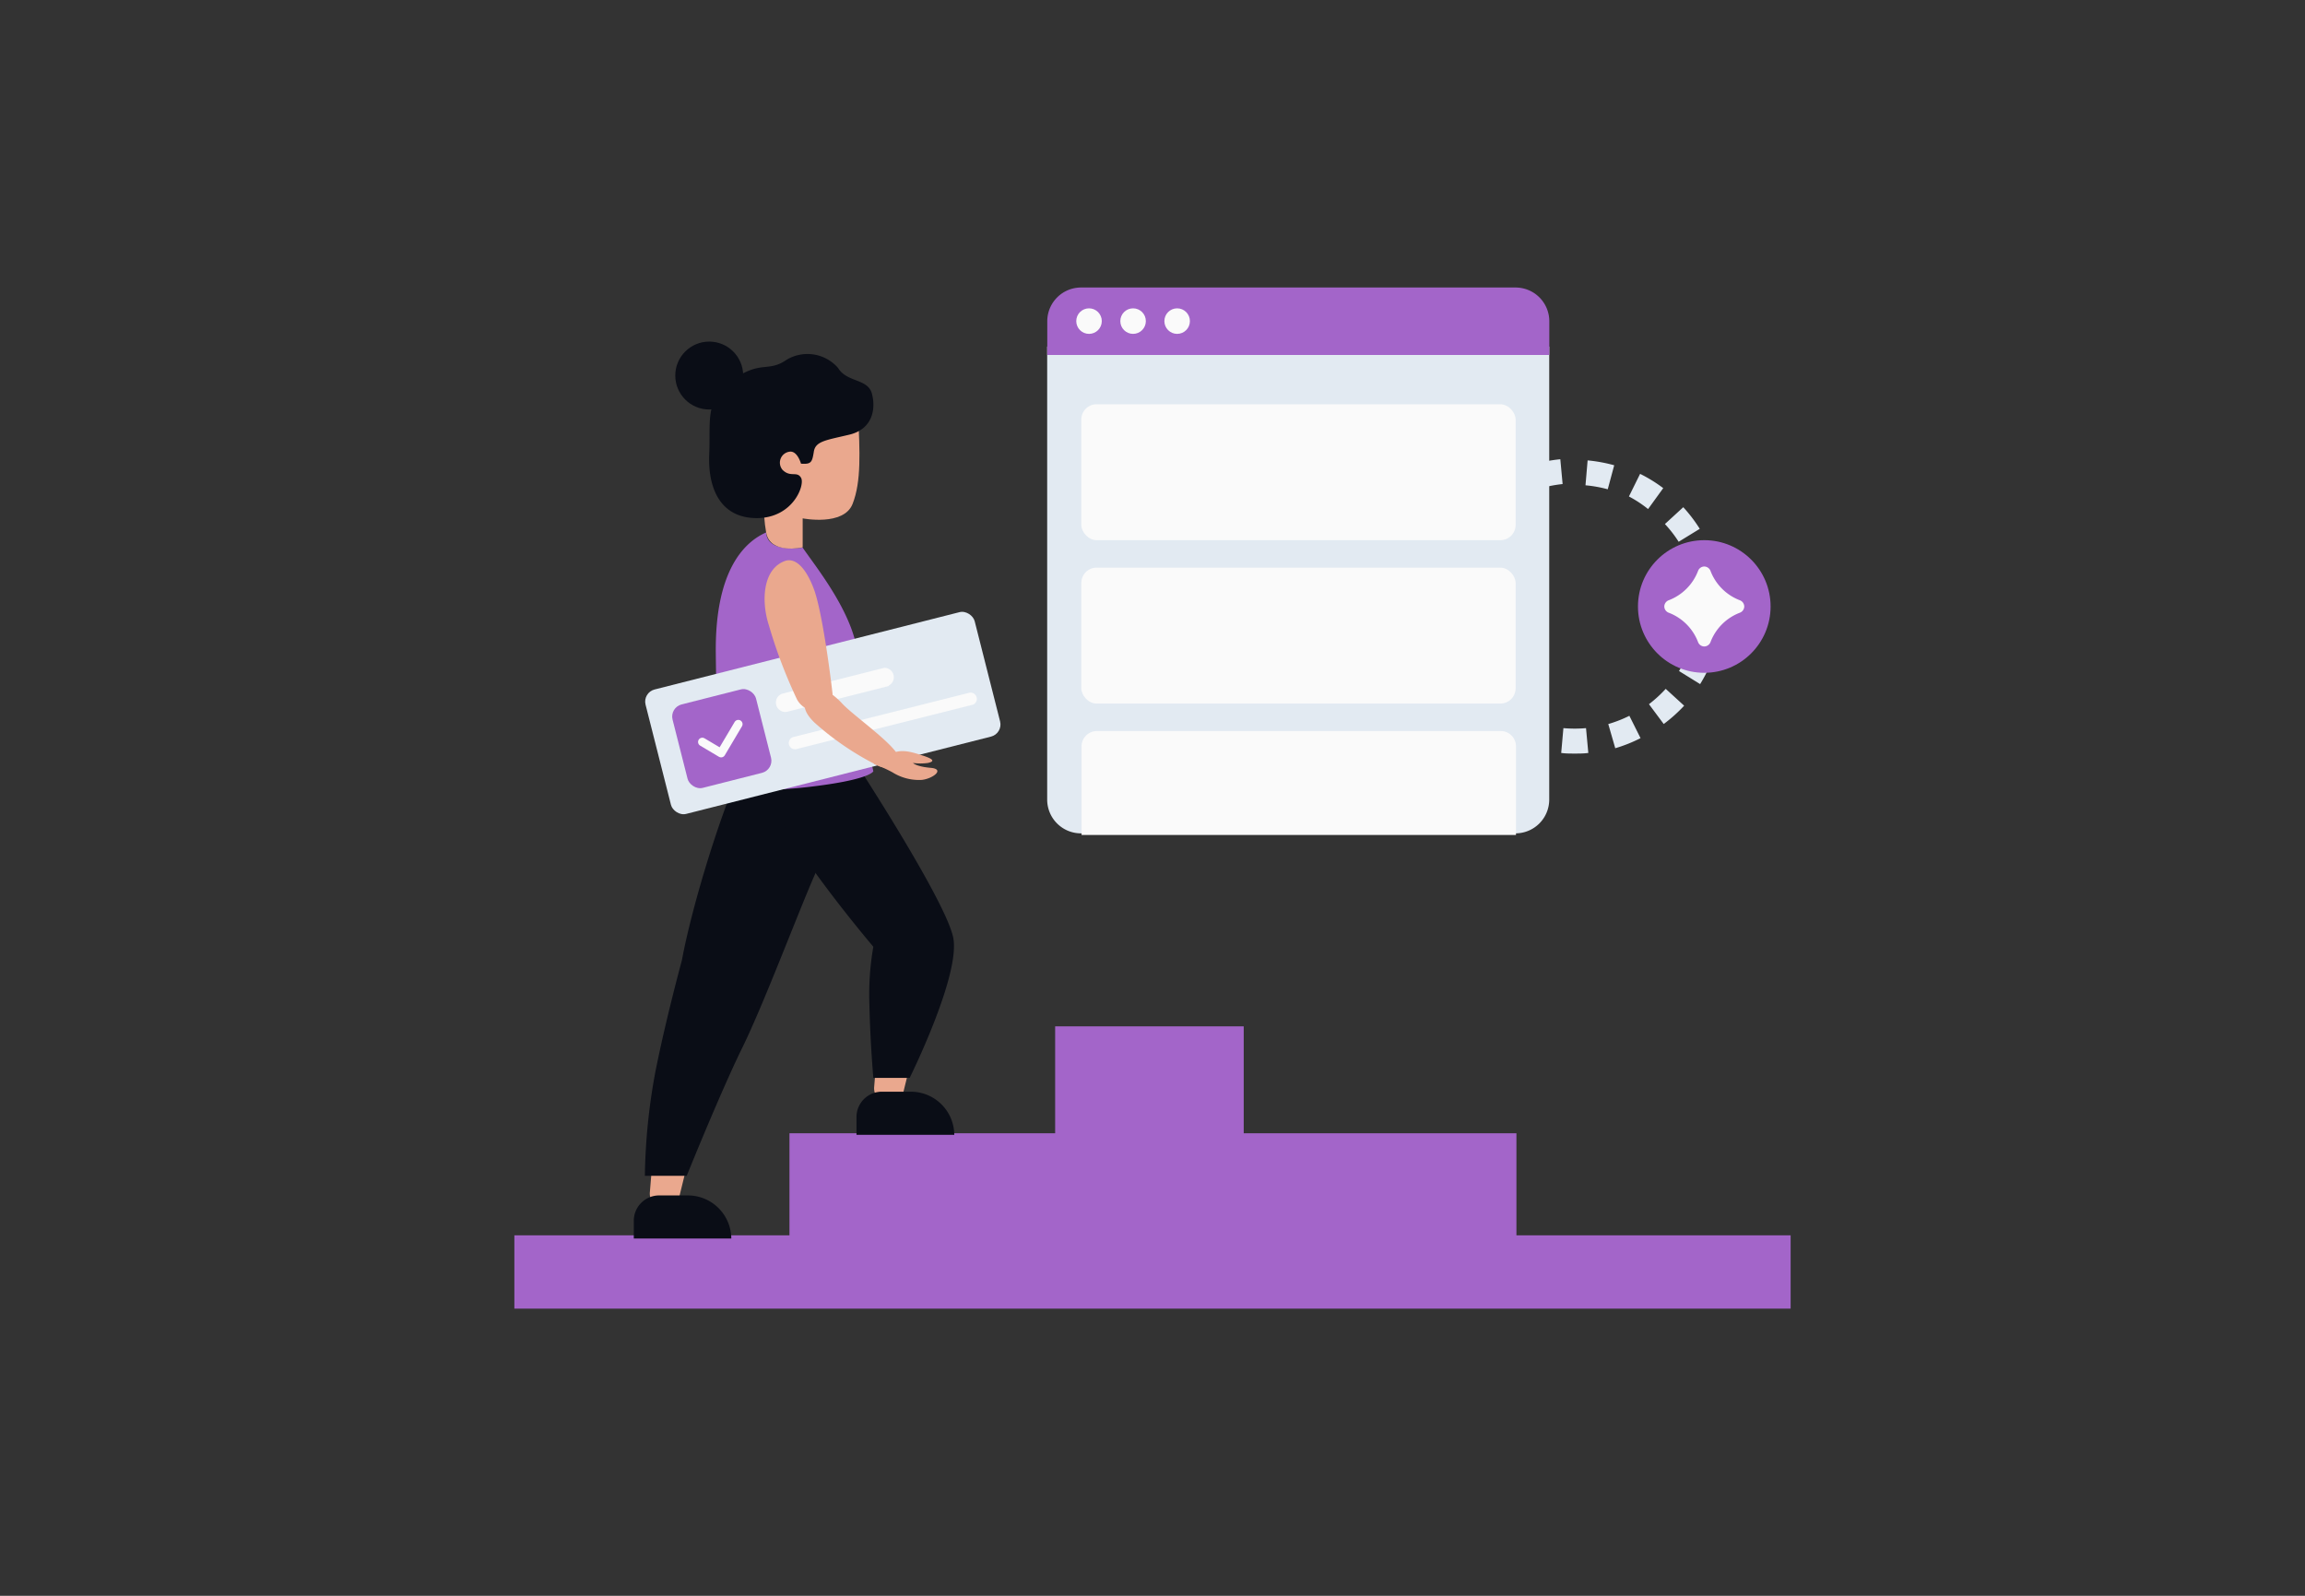 <svg id="Layer_1" data-name="Layer 1" xmlns="http://www.w3.org/2000/svg" viewBox="0 0 260 180"><rect x="0" y="0" width="260" height="180" fill="#333333" stroke="none"/><title>Flat Web Illustrations Pack - Scene 44</title><path d="M177.61,85c-.5,0-1,0-1.51-.07l.25-2.8a14.48,14.48,0,0,0,2.55,0l.26,2.8C178.66,85,178.13,85,177.61,85Zm-4.54-.63a17.06,17.06,0,0,1-2.86-1.1l1.25-2.52a14.29,14.29,0,0,0,2.38.92Zm9.12,0-.78-2.7a14.32,14.32,0,0,0,2.38-.93l1.26,2.52A16.59,16.59,0,0,1,182.19,84.4Zm-14.6-2.71a16.45,16.45,0,0,1-2.27-2.07l2.08-1.89a14,14,0,0,0,1.89,1.71Zm20.07,0L186,79.43a14.75,14.75,0,0,0,1.89-1.73l2.08,1.9A17.1,17.1,0,0,1,187.66,81.67Zm-24.2-4.49a16.79,16.79,0,0,1-1.37-2.75l2.62-1a13.87,13.87,0,0,0,1.14,2.28Zm28.32,0-2.39-1.48a13.92,13.92,0,0,0,1.13-2.29l2.63,1A16.79,16.79,0,0,1,191.78,77.15Zm-30.54-5.67a17.42,17.42,0,0,1-.28-3.06h2.81A13.6,13.6,0,0,0,164,71Zm32.75,0-2.77-.51a13.51,13.51,0,0,0,.23-2.55l2.82-.06v.06A17.33,17.33,0,0,1,194,71.44Zm-30-5.57-2.77-.51a17.81,17.81,0,0,1,.83-3l2.63,1A13.23,13.23,0,0,0,164,65.87Zm27.21-.09a14,14,0,0,0-.71-2.45l2.62-1a17,17,0,0,1,.86,3Zm-25.39-4.65-2.39-1.48a17,17,0,0,1,1.85-2.46l2.08,1.9A14,14,0,0,0,165.82,61.13Zm23.54-.08a13.8,13.8,0,0,0-1.55-2l2.07-1.9a16.91,16.91,0,0,1,1.86,2.44Zm-20.12-3.69-1.7-2.24a16.67,16.67,0,0,1,2.6-1.63L171.41,56A13.54,13.54,0,0,0,169.24,57.36Zm16.67,0A13.48,13.48,0,0,0,183.74,56L185,53.45a16.37,16.37,0,0,1,2.61,1.61Zm-12.13-2.23L173,52.37a17,17,0,0,1,3-.57l.26,2.8A14.26,14.26,0,0,0,173.78,55.08Zm7.58,0a14.37,14.37,0,0,0-2.51-.45l.24-2.81a17.36,17.36,0,0,1,3,.55Z" fill="#e2eaf2"/><path d="M118.14,39.1h56.61a0,0,0,0,1,0,0V90.2A3.81,3.81,0,0,1,170.93,94h-49a3.81,3.81,0,0,1-3.81-3.81V39.1A0,0,0,0,1,118.14,39.1Z" fill="#e2eaf2"/><path d="M118.14,32.39h56.61a0,0,0,0,1,0,0v3.85A3.81,3.81,0,0,1,170.93,40h-49a3.81,3.81,0,0,1-3.81-3.81V32.39A0,0,0,0,1,118.14,32.39Z" transform="translate(292.88 72.43) rotate(180)" fill="#a365c9"/><circle cx="122.84" cy="36.22" r="1.44" fill="#fafafa"/><circle cx="127.81" cy="36.22" r="1.44" fill="#fafafa"/><circle cx="132.78" cy="36.22" r="1.44" fill="#fafafa"/><rect x="121.97" y="45.6" width="48.99" height="15.33" rx="1.72" fill="#fafafa"/><rect x="121.97" y="64.03" width="48.99" height="15.33" rx="1.72" fill="#fafafa"/><path d="M171,84.18v10H122v-10a1.73,1.73,0,0,1,1.73-1.72h45.54A1.72,1.72,0,0,1,171,84.18Z" fill="#fafafa"/><polygon points="58.02 147.61 58.02 139.34 89.05 139.34 89.05 127.83 119.02 127.83 119.02 115.77 140.29 115.77 140.29 127.83 171.05 127.83 171.05 139.34 201.98 139.34 201.98 147.61 58.02 147.61" fill="#a365c9"/><path d="M74.7,136.34h0a1.75,1.75,0,0,1-1.39-1.93l.48-5.88c.14-1.76,1.35-3.2,2.67-3h0c1.32.21,2,2,1.58,3.68L76.62,135A1.75,1.75,0,0,1,74.7,136.34Z" fill="#eaa88e"/><path d="M71.46,134.81h11a0,0,0,0,1,0,0v2a2.86,2.86,0,0,1-2.86,2.86H76.36a4.9,4.9,0,0,1-4.9-4.9v0a0,0,0,0,1,0,0Z" transform="translate(153.95 274.51) rotate(-180)" fill="#0a0d16"/><path d="M84.55,84.55C81.46,90.78,78,102.4,76.92,108.3c0,0-1.81,6.63-3,12.62a68.58,68.58,0,0,0-1.18,11.71h4.72s3.81-9.44,6.26-14.43S90,103,91.9,98.68s2-13.73,2-13.73Z" fill="#0a0d16"/><path d="M100,124.47h0a1.76,1.76,0,0,1-1.39-1.93l.48-5.88c.15-1.76,1.35-3.2,2.67-3h0c1.32.21,2,2,1.58,3.68l-1.41,5.72A1.76,1.76,0,0,1,100,124.47Z" fill="#eaa88e"/><path d="M96.58,123.1h11a0,0,0,0,1,0,0v2a2.86,2.86,0,0,1-2.86,2.86h-3.27a4.9,4.9,0,0,1-4.9-4.9v0A0,0,0,0,1,96.58,123.1Z" transform="translate(204.19 251.1) rotate(-180)" fill="#0a0d16"/><path d="M86.91,89.79c1.54,5.17,11.6,17,11.6,17a31.32,31.32,0,0,0-.44,6.62c.09,4.18.44,8.17.44,8.17h4.1s5.81-11.7,4.9-15.88S96.89,86.61,96.89,86.61L95.71,85H89Z" fill="#0a0d16"/><path d="M86.42,60.06c-2.6,1.13-5.77,4.49-5.68,13.57s.51,14.74.51,14.74,2.59,1.23,9.75.42S98.51,87,98.51,87a83.45,83.45,0,0,1-1.71-12.4c-.09-4.93-4.72-10.56-6.26-12.83C90.54,61.74,86.56,62.47,86.42,60.06Z" fill="#a365c9"/><path d="M96.8,46.76c.18,4.18.37,7.54-.63,10.08s-5.63,1.63-5.63,1.63v3.27s-3.67.86-4.12-1.68,0-3.22-.87-6.85-.91-7.45,3.17-9.35S96.89,44.58,96.8,46.76Z" fill="#eaa88e"/><path d="M94.53,41.5c1,1.66,3.36,1.18,3.82,2.9s.09,4-2.55,4.63-3.81.73-4,1.91-.27,1.45-1.45,1.36c0,0-.37-1.36-1.18-1.36A1.25,1.25,0,0,0,88.27,53c.91.9,1.63.09,2.09.9s-.91,4.54-5,4.54S79.83,55.11,80,51.21s-.54-6.08,2.63-8.35,4-.82,6.08-2.27A4.58,4.58,0,0,1,94.53,41.5Z" fill="#0a0d16"/><circle cx="80" cy="42.36" r="3.83" fill="#0a0d16"/><rect x="73.66" y="73.19" width="38.3" height="14.48" rx="1.41" transform="translate(-16.92 25.28) rotate(-14.23)" fill="#e2eaf2"/><rect x="76.56" y="78.46" width="9.71" height="9.71" rx="1.41" transform="translate(-17.98 22.57) rotate(-14.23)" fill="#a365c9"/><path d="M100.25,77.38,88.77,80.29a1.06,1.06,0,0,1-.52-2.05l11.48-2.91a1.06,1.06,0,0,1,.52,2Z" fill="#fafafa"/><path d="M109.72,79.49l-19.87,5a.7.7,0,1,1-.35-1.36l19.88-5a.71.71,0,0,1,.34,1.37Z" fill="#fafafa"/><polyline points="83.28 81.68 81.34 84.95 79.22 83.69" fill="none" stroke="#fafafa" stroke-linecap="round" stroke-linejoin="round" stroke-width="0.96"/><path d="M88.53,63.28c-2.46.89-2.71,4.45-1.8,7.26a56.2,56.2,0,0,0,3.17,8.35c1.09,2,4.27,1.64,4-.72s-1.18-9.26-2.09-11.71S89.69,62.86,88.53,63.28Z" fill="#eaa88e"/><path d="M91.9,77.8c-1.09.79-1.91,1.91,0,3.73a32.36,32.36,0,0,0,7.26,4.9c1.45.54,3.09-.18,1.73-1.82s-4.81-4.08-5.9-5.26S92.53,77.35,91.9,77.8Z" fill="#eaa88e"/><path d="M100.16,85.25c1.27-.91,2.59-.46,4,0s1.09.68.5.81a6.28,6.28,0,0,1-1.68,0s.36.41,2,.55.27,1.22-1,1.36a5.61,5.61,0,0,1-3.32-.86,16,16,0,0,0-2.11-.94Z" fill="#eaa88e"/><circle cx="192.24" cy="68.41" r="7.48" fill="#a365c9"/><path d="M196.75,68.41h0a.77.77,0,0,1-.49.7,5.72,5.72,0,0,0-3.32,3.32.77.77,0,0,1-.7.49h0a.76.76,0,0,1-.7-.49,5.72,5.72,0,0,0-3.32-3.32.77.77,0,0,1-.49-.7h0a.77.77,0,0,1,.49-.7,5.72,5.72,0,0,0,3.32-3.32.76.76,0,0,1,.7-.49h0a.77.77,0,0,1,.7.49,5.72,5.72,0,0,0,3.32,3.32A.77.77,0,0,1,196.75,68.41Z" fill="#fafafa"/></svg>